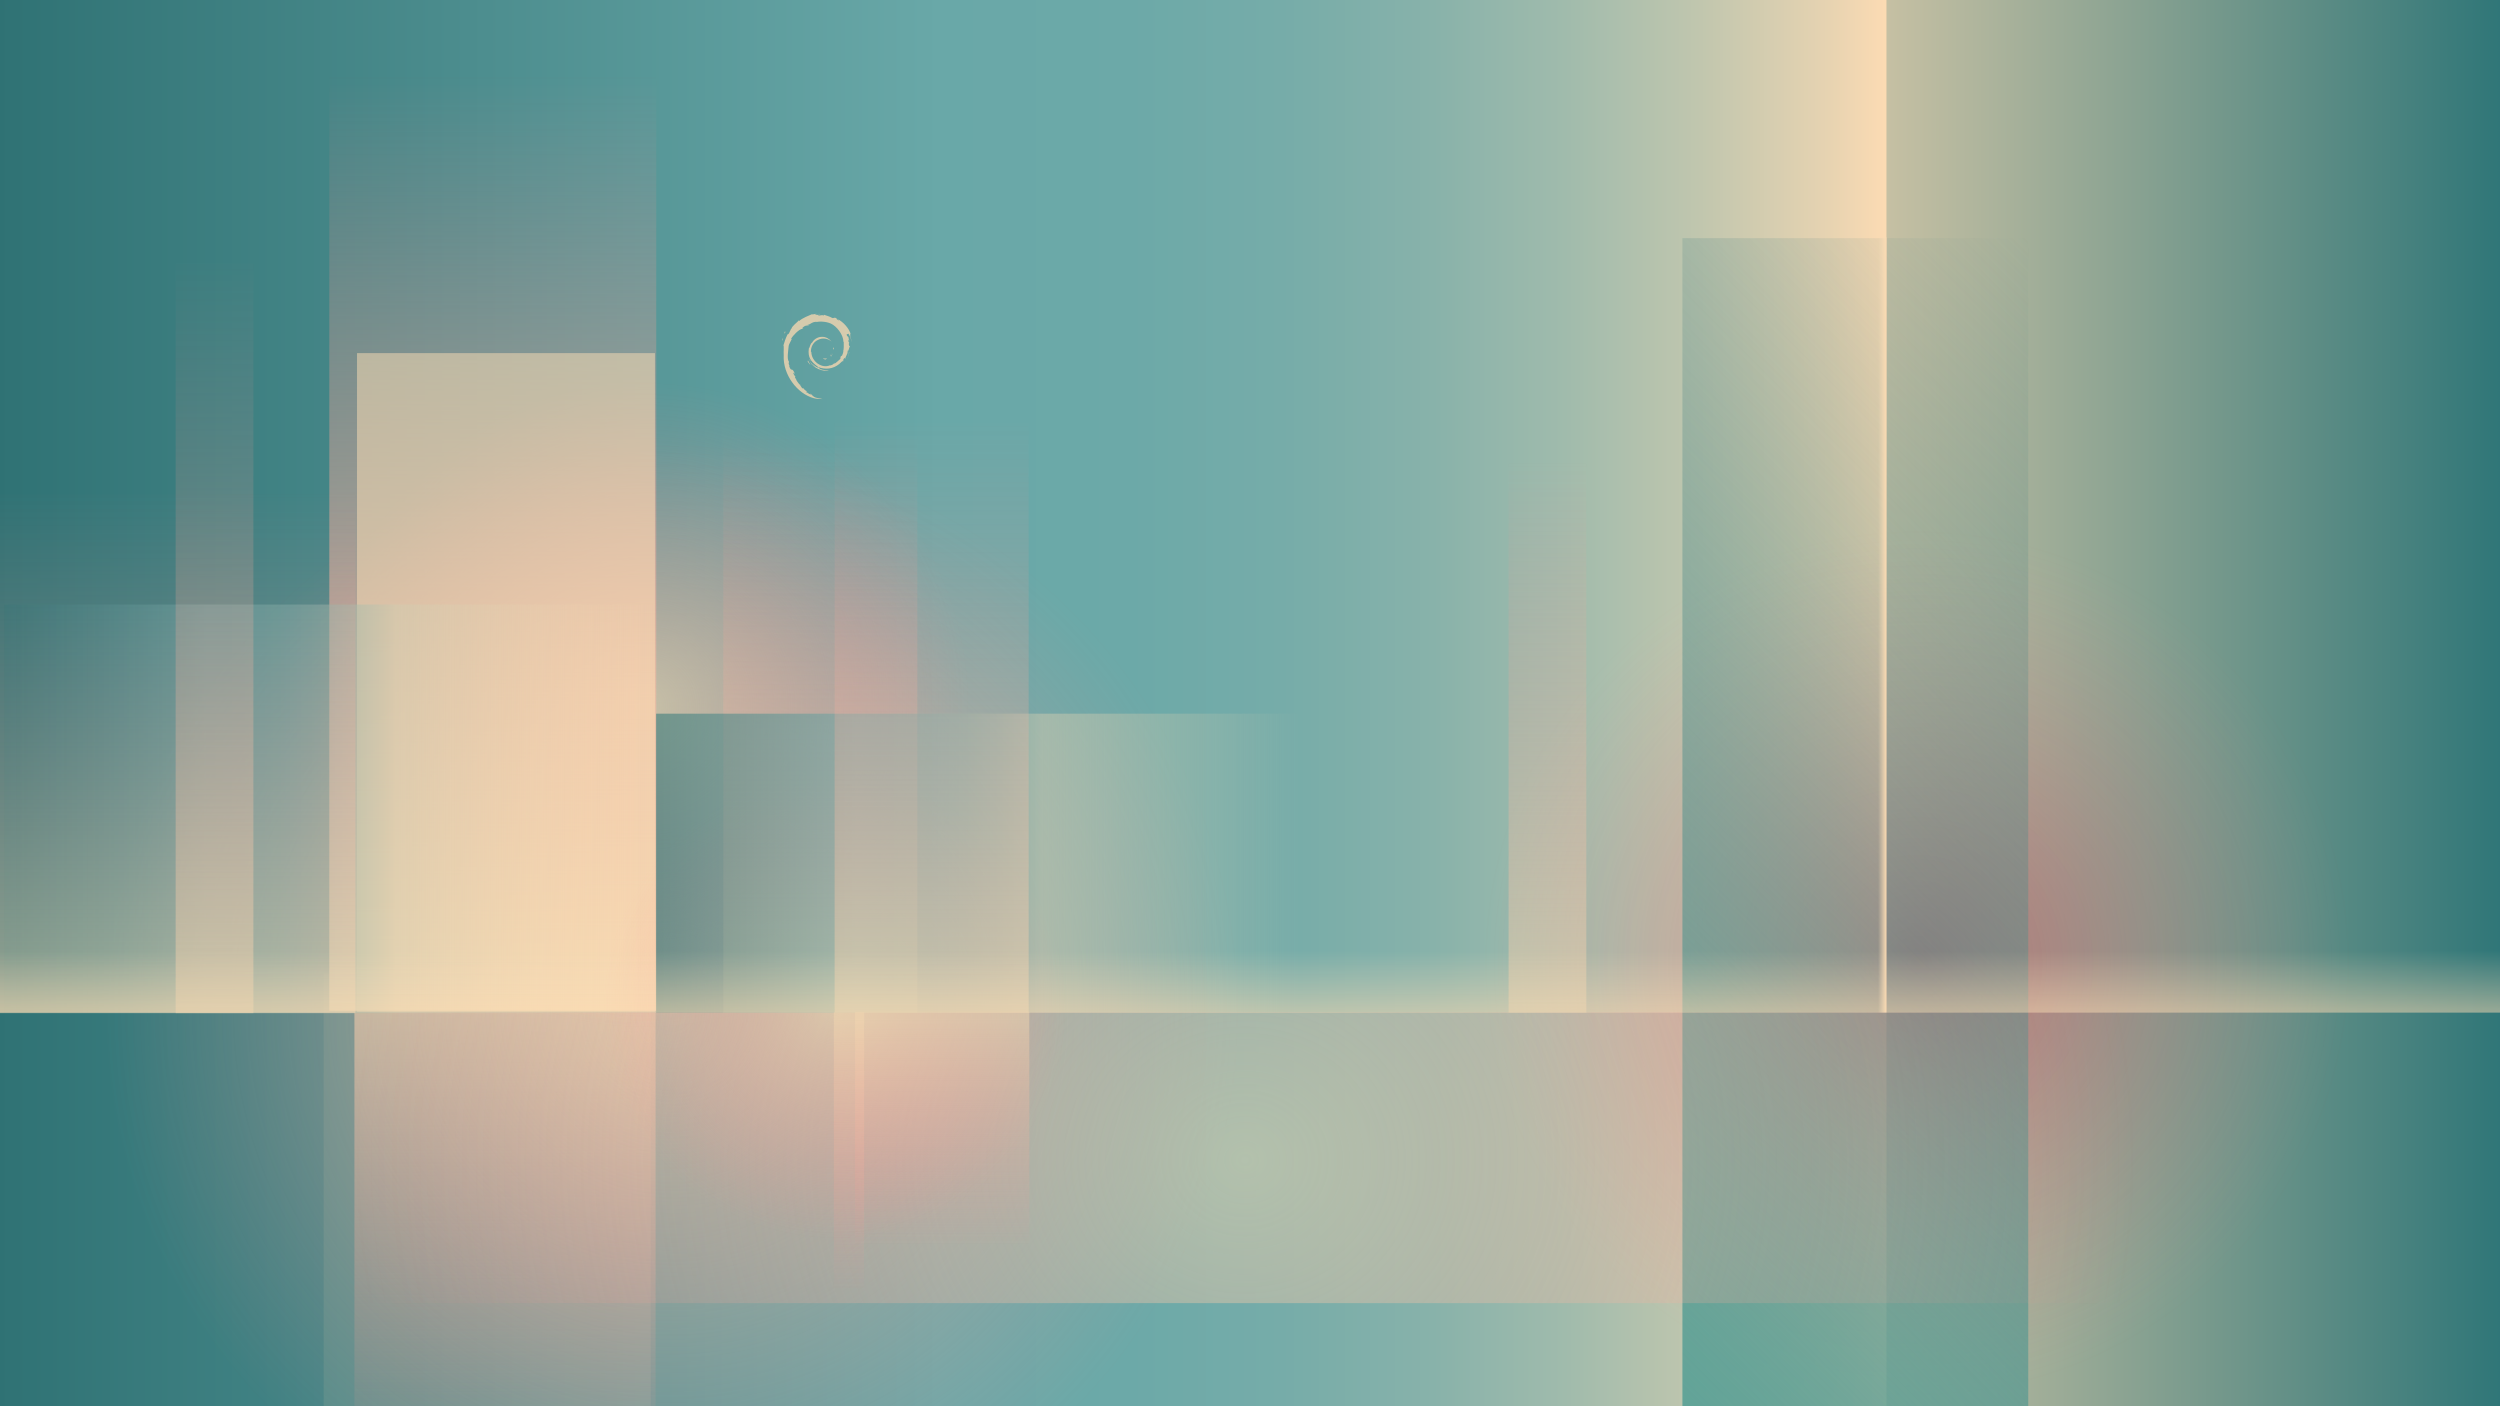 <?xml version="1.0" encoding="utf-8"?>
<!-- Generator: $$$/GeneralStr/196=Adobe Illustrator 27.6.0, SVG Export Plug-In . SVG Version: 6.00 Build 0)  -->
<svg version="1.1" id="Calque_1" xmlns="http://www.w3.org/2000/svg" xmlns:xlink="http://www.w3.org/1999/xlink" x="0px" y="0px"
	 viewBox="0 0 1920 1080" style="enable-background:new 0 0 1920 1080;" xml:space="preserve">
<style type="text/css">
	.st0{clip-path:url(#SVGID_00000108310281131483629020000017432244635275208586_);fill:#284D55;}
	
		.st1{clip-path:url(#SVGID_00000108310281131483629020000017432244635275208586_);fill:url(#SVGID_00000011730131366729976700000010985417114782185130_);}
	
		.st2{clip-path:url(#SVGID_00000108310281131483629020000017432244635275208586_);fill:url(#SVGID_00000044154243611348426310000008502125570458073497_);}
	
		.st3{opacity:0.1;clip-path:url(#SVGID_00000108310281131483629020000017432244635275208586_);fill:#FEE0B6;enable-background:new    ;}
	
		.st4{opacity:0.6;clip-path:url(#SVGID_00000108310281131483629020000017432244635275208586_);fill:url(#SVGID_00000070120866222954396320000003708904108355513010_);enable-background:new    ;}
	
		.st5{opacity:0.4;clip-path:url(#SVGID_00000108310281131483629020000017432244635275208586_);fill:url(#SVGID_00000014609947402465185000000004131412451605654206_);enable-background:new    ;}
	
		.st6{clip-path:url(#SVGID_00000108310281131483629020000017432244635275208586_);fill:url(#SVGID_00000103967682757956065170000007416653654839710641_);}
	
		.st7{opacity:0.6;clip-path:url(#SVGID_00000108310281131483629020000017432244635275208586_);fill:url(#SVGID_00000145056717331216698050000013300692031627513513_);enable-background:new    ;}
	
		.st8{opacity:0.6;clip-path:url(#SVGID_00000108310281131483629020000017432244635275208586_);fill:url(#SVGID_00000016777810585319483380000016902397433033856679_);enable-background:new    ;}
	
		.st9{clip-path:url(#SVGID_00000108310281131483629020000017432244635275208586_);fill:url(#SVGID_00000088122753571480592750000018212579471431792278_);}
	
		.st10{opacity:0.5;clip-path:url(#SVGID_00000108310281131483629020000017432244635275208586_);fill:#FEE0B6;enable-background:new    ;}
	
		.st11{opacity:0.5;clip-path:url(#SVGID_00000108310281131483629020000017432244635275208586_);fill:url(#SVGID_00000159428716207405565930000004956095791117216404_);enable-background:new    ;}
	
		.st12{opacity:0.5;clip-path:url(#SVGID_00000108310281131483629020000017432244635275208586_);fill:url(#SVGID_00000147923810017279851090000012603210466702578567_);enable-background:new    ;}
	
		.st13{opacity:0.6;clip-path:url(#SVGID_00000108310281131483629020000017432244635275208586_);fill:url(#SVGID_00000131328269067619482680000016515873748803952311_);enable-background:new    ;}
	
		.st14{opacity:0.5;clip-path:url(#SVGID_00000108310281131483629020000017432244635275208586_);fill:url(#SVGID_00000145042093198664394240000000316998817694774660_);enable-background:new    ;}
	
		.st15{opacity:0.5;clip-path:url(#SVGID_00000108310281131483629020000017432244635275208586_);fill:url(#SVGID_00000082327915314961077930000015384539705078390443_);enable-background:new    ;}
	
		.st16{opacity:0.5;clip-path:url(#SVGID_00000108310281131483629020000017432244635275208586_);fill:url(#SVGID_00000092420182638938250400000006020377760619614867_);enable-background:new    ;}
	
		.st17{opacity:0.5;clip-path:url(#SVGID_00000108310281131483629020000017432244635275208586_);fill:url(#SVGID_00000026131289978931641490000003825515117453310142_);enable-background:new    ;}
	
		.st18{opacity:0.5;clip-path:url(#SVGID_00000108310281131483629020000017432244635275208586_);fill:url(#SVGID_00000082349610042769747790000013976913236003934655_);enable-background:new    ;}
	
		.st19{clip-path:url(#SVGID_00000108310281131483629020000017432244635275208586_);fill:url(#SVGID_00000183225921204365129930000003376032759545814414_);}
	.st20{opacity:0.8;clip-path:url(#SVGID_00000108310281131483629020000017432244635275208586_);}
	.st21{fill:#F3D6B0;}
	
		.st22{opacity:0.5;clip-path:url(#SVGID_00000108310281131483629020000017432244635275208586_);fill:url(#SVGID_00000042714872223265273560000010787308961930471598_);enable-background:new    ;}
	
		.st23{opacity:0.5;clip-path:url(#SVGID_00000108310281131483629020000017432244635275208586_);fill:url(#SVGID_00000003079044622759035230000000658548711980179858_);enable-background:new    ;}
	
		.st24{opacity:0.5;clip-path:url(#SVGID_00000108310281131483629020000017432244635275208586_);fill:url(#SVGID_00000174602662626609899460000006834140955035798158_);enable-background:new    ;}
	
		.st25{opacity:0.5;clip-path:url(#SVGID_00000108310281131483629020000017432244635275208586_);fill:url(#SVGID_00000058582735664039333820000008263838844152905632_);enable-background:new    ;}
</style>
<g>
	<defs>
		<rect id="SVGID_1_" width="1920" height="1080"/>
	</defs>
	<clipPath id="SVGID_00000013899866680583954050000002402616101565487497_">
		<use xlink:href="#SVGID_1_"  style="overflow:visible;"/>
	</clipPath>
	
		<rect y="-60" style="clip-path:url(#SVGID_00000013899866680583954050000002402616101565487497_);fill:#284D55;" width="1920" height="1200"/>
	
		<linearGradient id="SVGID_00000170993532450962762250000005975518942871066301_" gradientUnits="userSpaceOnUse" x1="1274.59" y1="583.93" x2="1928.39" y2="583.93" gradientTransform="matrix(1 0 0 -1 0 1080)">
		<stop  offset="0" style="stop-color:#206F73"/>
		<stop  offset="0" style="stop-color:#FDDBB3"/>
		<stop  offset="1" style="stop-color:#2D7577"/>
	</linearGradient>
	
		<rect x="1274.6" y="-301.3" style="clip-path:url(#SVGID_00000013899866680583954050000002402616101565487497_);fill:url(#SVGID_00000170993532450962762250000005975518942871066301_);" width="653.8" height="1594.8"/>
	
		<linearGradient id="SVGID_00000171683937451812940440000010701890774419355307_" gradientUnits="userSpaceOnUse" x1="-3.26" y1="582.615" x2="1448.86" y2="582.615" gradientTransform="matrix(1 0 0 -1 0 1080)">
		<stop  offset="0" style="stop-color:#2F7274"/>
		<stop  offset="0.5" style="stop-color:#69A8A8"/>
		<stop  offset="0.6" style="stop-color:#6CA9A8"/>
		<stop  offset="0.68" style="stop-color:#76ACA9"/>
		<stop  offset="0.76" style="stop-color:#88B2AA"/>
		<stop  offset="0.83" style="stop-color:#A0BBAC"/>
		<stop  offset="0.9" style="stop-color:#C0C6AE"/>
		<stop  offset="0.97" style="stop-color:#E7D3B1"/>
		<stop  offset="1" style="stop-color:#FCDBB3"/>
	</linearGradient>
	
		<rect x="-3.3" y="-298.2" style="clip-path:url(#SVGID_00000013899866680583954050000002402616101565487497_);fill:url(#SVGID_00000171683937451812940440000010701890774419355307_);" width="1452.1" height="1591.1"/>
	
		<rect x="248.6" y="747.7" style="opacity:0.1;clip-path:url(#SVGID_00000013899866680583954050000002402616101565487497_);fill:#FEE0B6;enable-background:new    ;" width="251.1" height="405.4"/>
	
		<linearGradient id="SVGID_00000153664202137996646630000004474690749977499299_" gradientUnits="userSpaceOnUse" x1="624.96" y1="-1359.265" x2="983.19" y2="-1359.265" gradientTransform="matrix(6.123234e-17 1 1 -6.123234e-17 1747.15 152.72)">
		<stop  offset="0" style="stop-color:#F2D6B0"/>
		<stop  offset="1" style="stop-color:#FF8C8E;stop-opacity:0"/>
	</linearGradient>
	
		<rect x="272.2" y="777.7" style="opacity:0.6;clip-path:url(#SVGID_00000013899866680583954050000002402616101565487497_);fill:url(#SVGID_00000153664202137996646630000004474690749977499299_);enable-background:new    ;" width="231.3" height="358.2"/>
	
		<radialGradient id="SVGID_00000075848548680908275580000010836887795442828165_" cx="1472.28" cy="340.24" r="333.36" gradientTransform="matrix(1 0 0 -1 0 1080)" gradientUnits="userSpaceOnUse">
		<stop  offset="0" style="stop-color:#A80030"/>
		<stop  offset="1" style="stop-color:#FF8C8E;stop-opacity:0"/>
	</radialGradient>
	
		<circle style="opacity:0.4;clip-path:url(#SVGID_00000013899866680583954050000002402616101565487497_);fill:url(#SVGID_00000075848548680908275580000010836887795442828165_);enable-background:new    ;" cx="1472.3" cy="739.8" r="333.4"/>
	
		<linearGradient id="SVGID_00000080915382579944244780000015436459388437139892_" gradientUnits="userSpaceOnUse" x1="3137.355" y1="-1131.165" x2="3749.385" y2="-519.135" gradientTransform="matrix(-1 0 0 1 4868.22 1487.28)">
		<stop  offset="0" style="stop-color:#487C80;stop-opacity:0"/>
		<stop  offset="1" style="stop-color:#5EA498"/>
	</linearGradient>
	
		<rect x="1292.1" y="182.9" style="clip-path:url(#SVGID_00000013899866680583954050000002402616101565487497_);fill:url(#SVGID_00000080915382579944244780000015436459388437139892_);" width="265.6" height="958.5"/>
	
		<radialGradient id="SVGID_00000127039765176875421590000014135224048781323688_" cx="516.33" cy="303.22" r="435.9" gradientTransform="matrix(1 0 0 -1 0 1080)" gradientUnits="userSpaceOnUse">
		<stop  offset="0" style="stop-color:#F2D6B0"/>
		<stop  offset="1" style="stop-color:#FF8C8E;stop-opacity:0"/>
	</radialGradient>
	
		<circle style="opacity:0.6;clip-path:url(#SVGID_00000013899866680583954050000002402616101565487497_);fill:url(#SVGID_00000127039765176875421590000014135224048781323688_);enable-background:new    ;" cx="516.3" cy="776.8" r="435.9"/>
	
		<radialGradient id="SVGID_00000070828723305417359550000000181795352742267538_" cx="496.34" cy="538.39" r="248.14" gradientTransform="matrix(1 0 0 -1 0 1080)" gradientUnits="userSpaceOnUse">
		<stop  offset="0" style="stop-color:#F2D6B0"/>
		<stop  offset="1" style="stop-color:#FF8C8E;stop-opacity:0"/>
	</radialGradient>
	
		<circle style="opacity:0.6;clip-path:url(#SVGID_00000013899866680583954050000002402616101565487497_);fill:url(#SVGID_00000070828723305417359550000000181795352742267538_);enable-background:new    ;" cx="496.3" cy="541.6" r="248.1"/>
	
		<linearGradient id="SVGID_00000119803081663393509670000000332562140090457229_" gradientUnits="userSpaceOnUse" x1="378.49" y1="303.63" x2="378.49" y2="1021.98" gradientTransform="matrix(1 0 0 -1 0 1080)">
		<stop  offset="0" style="stop-color:#F2D6B0"/>
		<stop  offset="1" style="stop-color:#FF8C8E;stop-opacity:0"/>
	</linearGradient>
	
		<rect x="252.9" y="58" style="clip-path:url(#SVGID_00000013899866680583954050000002402616101565487497_);fill:url(#SVGID_00000119803081663393509670000000332562140090457229_);" width="251.1" height="718.3"/>
	
		<rect x="274.2" y="271.2" style="opacity:0.5;clip-path:url(#SVGID_00000013899866680583954050000002402616101565487497_);fill:#FEE0B6;enable-background:new    ;" width="228.8" height="505.9"/>
	
		<radialGradient id="SVGID_00000072960273453929908960000010194898570985408915_" cx="2845.468" cy="70.1" r="685" gradientTransform="matrix(5.572143e-17 -0.91 -1 -6.123234e-17 1026.29 3480.33)" gradientUnits="userSpaceOnUse">
		<stop  offset="0" style="stop-color:#F2D6B0"/>
		<stop  offset="1" style="stop-color:#FF8C8E;stop-opacity:0"/>
	</radialGradient>
	
		<rect x="-2.5" y="777.3" style="opacity:0.5;clip-path:url(#SVGID_00000013899866680583954050000002402616101565487497_);fill:url(#SVGID_00000072960273453929908960000010194898570985408915_);enable-background:new    ;" width="1931" height="223.5"/>
	
		<linearGradient id="SVGID_00000143608528403592920440000011579746660230810041_" gradientUnits="userSpaceOnUse" x1="3.27" y1="458.775" x2="503.71" y2="458.775" gradientTransform="matrix(1 0 0 -1 0 1080)">
		<stop  offset="0" style="stop-color:#206F73;stop-opacity:0.8"/>
		<stop  offset="0.31" style="stop-color:#69A8A8"/>
		<stop  offset="0.37" style="stop-color:#6CA9A8"/>
		<stop  offset="0.43" style="stop-color:#76ACA9"/>
		<stop  offset="0.48" style="stop-color:#88B2AA"/>
		<stop  offset="0.53" style="stop-color:#A0BBAC"/>
		<stop  offset="0.58" style="stop-color:#C0C6AE"/>
		<stop  offset="0.6" style="stop-color:#D0CCB0"/>
		<stop  offset="1" style="stop-color:#FCDBB3;stop-opacity:0"/>
	</linearGradient>
	
		<rect x="3.3" y="464.3" style="opacity:0.5;clip-path:url(#SVGID_00000013899866680583954050000002402616101565487497_);fill:url(#SVGID_00000143608528403592920440000011579746660230810041_);enable-background:new    ;" width="500.4" height="313.8"/>
	
		<radialGradient id="SVGID_00000124132626921087765220000007198470094140697216_" cx="641.02" cy="306.24" r="177.59" gradientTransform="matrix(1 0 0 -1 0 1080)" gradientUnits="userSpaceOnUse">
		<stop  offset="0" style="stop-color:#F2D6B0"/>
		<stop  offset="1" style="stop-color:#FF8C8E;stop-opacity:0"/>
	</radialGradient>
	
		<circle style="opacity:0.6;clip-path:url(#SVGID_00000013899866680583954050000002402616101565487497_);fill:url(#SVGID_00000124132626921087765220000007198470094140697216_);enable-background:new    ;" cx="641" cy="773.8" r="177.6"/>
	
		<linearGradient id="SVGID_00000183939820590949574710000012190012585934064003_" gradientUnits="userSpaceOnUse" x1="2860.548" y1="2414.39" x2="3223.698" y2="2414.39" gradientTransform="matrix(6.735558e-17 -1.1 -0.41 -2.510526e-17 1124.63 3919.82)">
		<stop  offset="0" style="stop-color:#F2D6B0"/>
		<stop  offset="1" style="stop-color:#FF8C8E;stop-opacity:0"/>
	</linearGradient>
	
		<rect x="-3.5" y="379.9" style="opacity:0.5;clip-path:url(#SVGID_00000013899866680583954050000002402616101565487497_);fill:url(#SVGID_00000183939820590949574710000012190012585934064003_);enable-background:new    ;" width="276.4" height="398.2"/>
	
		<linearGradient id="SVGID_00000051341514164098770310000010586799399292544944_" gradientUnits="userSpaceOnUse" x1="2860.978" y1="1206.524" x2="3264.778" y2="1206.524" gradientTransform="matrix(6.735558e-17 -1.1 -0.41 -2.510526e-17 1124.64 3919.83)">
		<stop  offset="0" style="stop-color:#F2D6B0"/>
		<stop  offset="1" style="stop-color:#FF8C8E;stop-opacity:0"/>
	</linearGradient>
	
		<rect x="555.5" y="334.9" style="opacity:0.5;clip-path:url(#SVGID_00000013899866680583954050000002402616101565487497_);fill:url(#SVGID_00000051341514164098770310000010586799399292544944_);enable-background:new    ;" width="149" height="442.8"/>
	
		<linearGradient id="SVGID_00000003080499154893666490000009360569529124050358_" gradientUnits="userSpaceOnUse" x1="503.89" y1="417.135" x2="997.64" y2="417.135" gradientTransform="matrix(1 0 0 -1 0 1080)">
		<stop  offset="0" style="stop-color:#206F73"/>
		<stop  offset="0.31" style="stop-color:#69A8A8"/>
		<stop  offset="0.37" style="stop-color:#6CA9A8"/>
		<stop  offset="0.43" style="stop-color:#76ACA9"/>
		<stop  offset="0.48" style="stop-color:#88B2AA"/>
		<stop  offset="0.53" style="stop-color:#A0BBAC"/>
		<stop  offset="0.58" style="stop-color:#C0C6AE"/>
		<stop  offset="0.6" style="stop-color:#D0CCB0"/>
		<stop  offset="1" style="stop-color:#FCDBB3;stop-opacity:0"/>
	</linearGradient>
	
		<rect x="503.9" y="548.1" style="opacity:0.5;clip-path:url(#SVGID_00000013899866680583954050000002402616101565487497_);fill:url(#SVGID_00000003080499154893666490000009360569529124050358_);enable-background:new    ;" width="493.8" height="229.6"/>
	
		<linearGradient id="SVGID_00000021806390539459781760000018418332111715952301_" gradientUnits="userSpaceOnUse" x1="2860.978" y1="997.866" x2="3273.838" y2="997.866" gradientTransform="matrix(6.735558e-17 -1.1 -0.41 -2.510526e-17 1124.63 3919.83)">
		<stop  offset="0" style="stop-color:#F2D6B0"/>
		<stop  offset="1" style="stop-color:#FF8C8E;stop-opacity:0"/>
	</linearGradient>
	
		<rect x="641" y="324.9" style="opacity:0.5;clip-path:url(#SVGID_00000013899866680583954050000002402616101565487497_);fill:url(#SVGID_00000021806390539459781760000018418332111715952301_);enable-background:new    ;" width="149" height="452.7"/>
	
		<linearGradient id="SVGID_00000047025104407890357440000011561160822290335879_" gradientUnits="userSpaceOnUse" x1="2269.495" y1="70.51" x2="2297.513" y2="70.51" gradientTransform="matrix(1.022580e-16 1.67 -1 6.123234e-17 1032.38 -3060.23)">
		<stop  offset="0" style="stop-color:#F2DAB8;stop-opacity:0"/>
		<stop  offset="1" style="stop-color:#FCDBB3"/>
	</linearGradient>
	
		<rect x="-0.3" y="730.9" style="opacity:0.5;clip-path:url(#SVGID_00000013899866680583954050000002402616101565487497_);fill:url(#SVGID_00000047025104407890357440000011561160822290335879_);enable-background:new    ;" width="1924.3" height="46.8"/>
	
		<linearGradient id="SVGID_00000042719051485049094370000014189568095289234837_" gradientUnits="userSpaceOnUse" x1="1442.33" y1="599.955" x2="1448.81" y2="599.955" gradientTransform="matrix(1 0 0 -1 0 1080)">
		<stop  offset="0" style="stop-color:#F2DAB8;stop-opacity:0"/>
		<stop  offset="1" style="stop-color:#FCDBB3"/>
	</linearGradient>
	
		<rect x="1442.3" y="182.4" style="clip-path:url(#SVGID_00000013899866680583954050000002402616101565487497_);fill:url(#SVGID_00000042719051485049094370000014189568095289234837_);" width="6.5" height="595.2"/>
	<g style="opacity:0.8;clip-path:url(#SVGID_00000013899866680583954050000002402616101565487497_);">
		<path class="st21" d="M632.5,275.3c-1.1,0,0.2,0.6,1.6,0.8c0.4-0.3,0.8-0.6,1.1-0.9C634.3,275.4,633.4,275.4,632.5,275.3"/>
		<path class="st21" d="M638.3,273.8c0.7-0.9,1.1-1.9,1.3-2.9c-0.2,0.7-0.5,1.4-0.9,2c-2,1.3-0.2-0.8,0-1.5
			C636.5,274.2,638.4,273.1,638.3,273.8"/>
		<path class="st21" d="M640.5,268.2c0.1-2-0.4-1.3-0.6-0.6C640.1,267.7,640.3,269,640.5,268.2"/>
		<path class="st21" d="M628.3,241.3c0.6,0.1,1.3,0.2,1.2,0.3C630.1,241.5,630.3,241.4,628.3,241.3"/>
		<path class="st21" d="M629.5,241.6l-0.4,0.1L629.5,241.6L629.5,241.6"/>
		<path class="st21" d="M647.7,269c0.1,1.8-0.5,2.6-1,4.1l-0.9,0.5c-0.8,1.5,0.1,1-0.5,2.1c-1.2,1.1-3.7,3.4-4.4,3.6
			c-0.6,0,0.4-0.7,0.5-0.9c-1.6,1.1-1.3,1.7-3.8,2.3l-0.1-0.2c-6.1,2.9-14.5-2.8-14.4-10.5c-0.1,0.5-0.2,0.4-0.3,0.6
			c-0.3-4,1.8-8,5.5-9.6c3.5-1.8,7.7-1,10.3,1.3c-1.4-1.8-4.2-3.8-7.5-3.6c-3.2,0-6.2,2.1-7.3,4.3c-1.7,1-1.8,4-2.6,4.6
			c-1,7.1,1.8,10.2,6.6,13.8c0.7,0.5,0.2,0.6,0.3,1c-1.6-0.7-3-1.9-4.2-3.2c0.6,0.9,1.3,1.8,2.2,2.5c-1.5-0.5-3.5-3.6-4-3.7
			c2.5,4.6,10.4,8,14.5,6.3c-1.9,0.1-4.3,0-6.4-0.8c-0.9-0.5-2.1-1.4-1.9-1.6c5.6,2.1,11.3,1.6,16.2-2.3c1.2-1,2.6-2.6,3-2.6
			c-0.6,0.9,0.1,0.4-0.3,1.2c1.2-2-0.5-0.8,1.3-3.4l0.7,0.9c-0.2-1.6,2-3.6,1.8-6.2c0.5-0.8,0.6,0.9,0,2.7c0.8-2,0.2-2.4,0.4-4
			c0.2,0.6,0.5,1.2,0.6,1.8c-0.5-2,0.5-3.3,0.8-4.4c-0.2-0.1-0.8,0.9-0.9-1.4c0-1,0.3-0.5,0.4-0.8c-0.2-0.1-0.7-0.9-1-2.4
			c0.2-0.4,0.6,0.9,0.9,1c-0.2-1.2-0.5-2.1-0.6-3c-0.9-1.9-0.3,0.2-1-0.8c-1-3,0.8-0.7,0.9-2.1c1.5,2.1,2.3,5.4,2.7,6.8
			c-0.3-1.7-0.8-3.3-1.3-4.8c0.5,0.2-0.7-3.4,0.6-1c-1.4-5.1-5.9-9.8-10.1-12c0.5,0.5,1.2,1.1,0.9,1.1c-2.1-1.2-1.7-1.3-2-1.9
			c-1.7-0.7-1.8,0.1-2.9,0c-3.2-1.7-3.8-1.5-6.7-2.6l0.1,0.6c-2.1-0.7-2.5,0.3-4.7,0c-0.1-0.1,0.7-0.4,1.4-0.5
			c-2,0.3-1.9-0.4-3.9,0.1c0.5-0.3,1-0.6,1.5-0.9c-1.7,0.1-4,1-3.2,0.2c-2.7,1.2-7.5,2.9-10.2,5.4l-0.1-0.6
			c-1.2,1.5-5.4,4.4-5.7,6.4l-0.3,0.1c-0.6,1.1-1.1,2.3-1.6,3.4c-0.8,1.4-1.2,0.6-1.1,0.8c-1.7,3.4-2.5,6.2-3.2,8.5
			c0.5,0.8,0,4.5,0.2,7.6c-0.8,15,10.5,29.6,23,33c1.8,0.6,4.5,0.6,6.8,0.7c-2.7-0.8-3.1-0.4-5.7-1.3c-1.9-0.9-2.3-1.9-3.7-3.1
			l0.5,1c-2.7-0.9-1.5-1.2-3.7-1.9l0.6-0.8c-0.9-0.1-2.3-1.5-2.7-2.2l-0.9,0c-1.1-1.4-1.7-2.4-1.7-3.2l-0.3,0.5
			c-0.3-0.6-4.2-5.2-2.2-4.1c-0.4-0.3-0.9-0.5-1.4-1.5l0.4-0.5c-1-1.2-1.8-2.8-1.7-3.3c0.5,0.7,0.9,0.8,1.2,0.9
			c-2.4-6-2.5-0.3-4.4-6.1l0.4,0c-0.3-0.5-0.5-0.9-0.7-1.4l0.2-1.7c-1.7-2-0.5-8.5-0.2-12.1c0.2-1.5,1.4-3,2.4-5.4l-0.6-0.1
			c1.1-2,6.4-7.9,8.9-7.6c1.2-1.5-0.2,0-0.5-0.4c2.6-2.7,3.4-1.9,5.2-2.4c1.9-1.1-1.6,0.4-0.7-0.4c3.3-0.8,2.3-1.9,6.6-2.3
			c0.5,0.3-1,0.4-1.4,0.7c2.7-1.3,8.7-1,12.5,0.7c4.5,2.1,9.5,8.3,9.7,14.1l0.2,0.1c-0.1,2.3,0.3,5-0.5,7.4L647.7,269"/>
		<path class="st21" d="M620.5,276.8l-0.2,0.8c0.7,1,1.3,2,2.2,2.8C621.9,279.1,621.4,278.5,620.5,276.8"/>
		<path class="st21" d="M622.2,276.7c-0.4-0.4-0.6-0.9-0.9-1.4c0.2,0.9,0.7,1.6,1.2,2.4L622.2,276.7"/>
		<path class="st21" d="M652.3,270.2l-0.2,0.4c-0.3,2.1-0.9,4.2-1.9,6.1C651.3,274.7,652,272.4,652.3,270.2"/>
		<path class="st21" d="M628.5,240.8c0.7-0.3,1.8-0.1,2.6-0.3c-1,0.1-2,0.1-3,0.3L628.5,240.8"/>
		<path class="st21" d="M602.6,254.6c0.2,1.6-1.2,2.2,0.3,1.1C603.7,253.9,602.6,255.2,602.6,254.6"/>
		<path class="st21" d="M600.9,261.9c0.3-1,0.4-1.7,0.5-2.3C600.5,260.8,601,261.1,600.9,261.9"/>
	</g>
	
		<linearGradient id="SVGID_00000040547317389932925600000015844444993014878857_" gradientUnits="userSpaceOnUse" x1="2860.548" y1="2341.256" x2="3385.668" y2="2341.256" gradientTransform="matrix(6.735558e-17 -1.1 -0.41 -2.510526e-17 1124.64 3919.83)">
		<stop  offset="0" style="stop-color:#F2D6B0"/>
		<stop  offset="1" style="stop-color:#FF8C8E;stop-opacity:0"/>
	</linearGradient>
	
		<rect x="134.9" y="202.3" style="opacity:0.5;clip-path:url(#SVGID_00000013899866680583954050000002402616101565487497_);fill:url(#SVGID_00000040547317389932925600000015844444993014878857_);enable-background:new    ;" width="59.7" height="575.8"/>
	
		<linearGradient id="SVGID_00000059280206433777210130000017753908522531260324_" gradientUnits="userSpaceOnUse" x1="2860.978" y1="-155.573" x2="3245.408" y2="-155.573" gradientTransform="matrix(6.735558e-17 -1.1 -0.41 -2.510526e-17 1124.63 3919.83)">
		<stop  offset="0" style="stop-color:#F2D6B0"/>
		<stop  offset="1" style="stop-color:#FF8C8E;stop-opacity:0"/>
	</linearGradient>
	
		<rect x="1158.6" y="356.1" style="opacity:0.5;clip-path:url(#SVGID_00000013899866680583954050000002402616101565487497_);fill:url(#SVGID_00000059280206433777210130000017753908522531260324_);enable-background:new    ;" width="59.7" height="421.6"/>
	
		<linearGradient id="SVGID_00000075139480996775420140000007611919734337507238_" gradientUnits="userSpaceOnUse" x1="1999.562" y1="-3552.817" x2="2161.612" y2="-3552.817" gradientTransform="matrix(6.735558e-17 1.1 0.41 -2.510526e-17 2180.22 -1417.16)">
		<stop  offset="0" style="stop-color:#F2D6B0"/>
		<stop  offset="1" style="stop-color:#FF8C8E;stop-opacity:0"/>
	</linearGradient>
	
		<rect x="656.7" y="777.1" style="opacity:0.5;clip-path:url(#SVGID_00000013899866680583954050000002402616101565487497_);fill:url(#SVGID_00000075139480996775420140000007611919734337507238_);enable-background:new    ;" width="133.8" height="177.7"/>
	
		<linearGradient id="SVGID_00000173132850582290993980000013994495987163032967_" gradientUnits="userSpaceOnUse" x1="1999.802" y1="-3727.183" x2="2192.922" y2="-3727.183" gradientTransform="matrix(6.735558e-17 1.1 0.41 -2.510526e-17 2180.21 -1417.16)">
		<stop  offset="0" style="stop-color:#F2D6B0"/>
		<stop  offset="1" style="stop-color:#FF8C8E;stop-opacity:0"/>
	</linearGradient>
	
		<rect x="640.4" y="777.4" style="opacity:0.5;clip-path:url(#SVGID_00000013899866680583954050000002402616101565487497_);fill:url(#SVGID_00000173132850582290993980000013994495987163032967_);enable-background:new    ;" width="23.2" height="211.8"/>
</g>
</svg>
